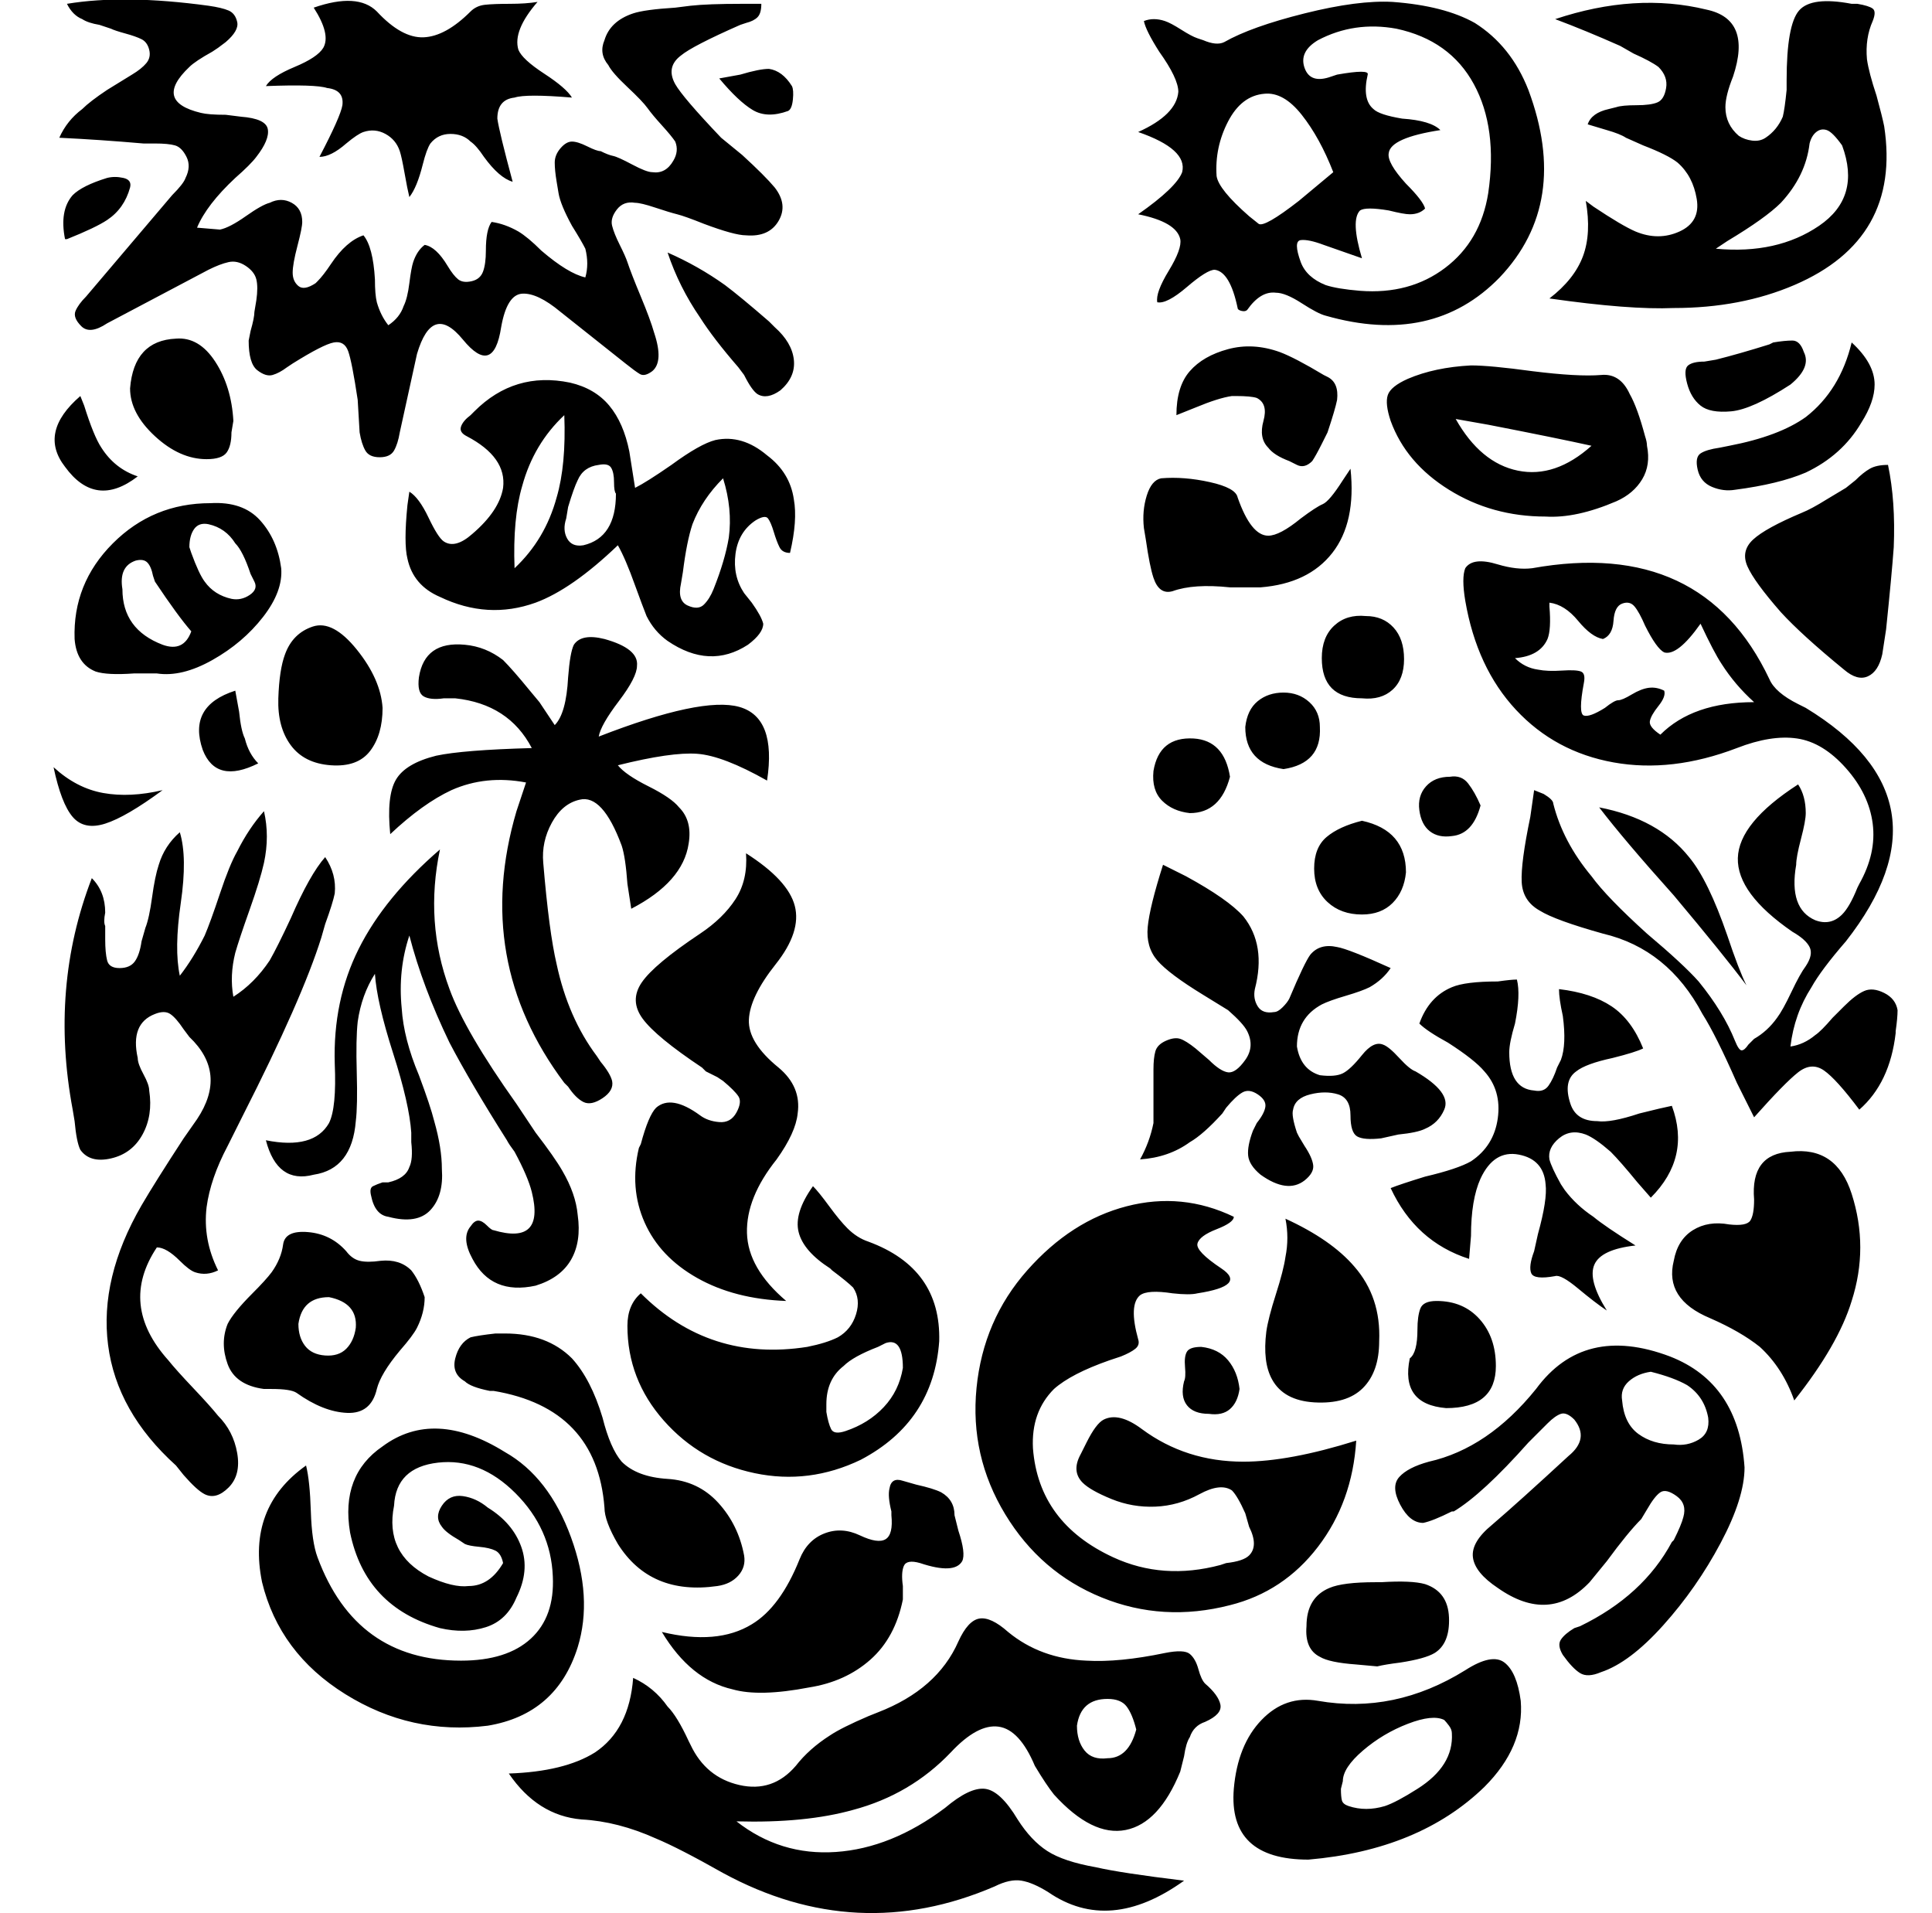 <svg xmlns="http://www.w3.org/2000/svg" viewBox="-10 0 1010 1000"><path d="M585 112q20 4 22 13 1 5-6 16.5t-6 16.5q5 1 15.5-8t14.5-9q8 1 12 20 0 1 2 1.5t3-.5q7-10 15-9 5 0 13.5 5.5T683 165q56 16 91-20 37-39 15-98-9-23-28-35-16-9-43-11-18-1-46 6t-42 15q-4 2-11-1l-3-1q-3-1-8.5-4.5T599 11q-6-2-11 0 1 5 8 16 10 14 10 21-1 12-21 21 26 9 23 21-3 8-23 22zm94-91q19-10 41-6 28 6 40.5 29t7.5 57q-4 25-22.5 39T701 152q-12-1-18-3-10-4-13-12-4-11 0-11.5t12 2.5l20 7q-6-20-1-25 3-2 15 0 8 2 11 2 5 0 8-3-1-4-10-13-10-11-9-16 1-8 27-12-5-5-20-6-12-2-15-5-6-5-3-18 1-3-16 0l-3 1q-11 4-14-4.5t7-14.5zm-28 28q10-1 19.5 11T687 90l-18 15q-18 14-21 12l-5-4q-16-14-17-21-1-15 6-28.5T651 49zm26 684q17 1 25.5-7.5T711 701q1-23-13-39-12-14-36-25 2 10 0 20-1 7-5 19.5t-5 19.5q-2 16 3 25 6 11 22 12zm71-327q-8 0-12.5 5t-3.5 12.5 5.5 11T749 437q11-1 15-16-3-7-6.5-11.5T748 406zM585 69zM456 792q1 10-3 12.5t-13.5-2-18.5-1-13 13.5q-10 25-25 34-18 11-47 4 15 25 37 30 14 4 40-1 19-3 32-14.5t17-31.5v-7q-1-7 .5-10.5t8.5-1.5q18 6 22-1 2-4-2-16l-2-8q0-8-7-12-4-2-13-4l-7-2q-6-2-7 4-1 4 1 12zm217 58q-1 12 7 16 5 3 19 4l11 1q4-1 12-2 13-2 18-5 8-5 7.5-18.5T735 828q-7-2-23-1h-3q-17 0-24 3-12 5-12 20zm259-582q-19 8-25.5 14t-3 14 17.5 24q11 12 33 30 7 6 12.5 3.5T974 342l2-13q3-29 4-43 1-24-3-43-6 0-9.5 2t-7.5 6l-5 4-10 6q-8 5-13 7zm-81-35q0-2-1-5-4-15-8-22-5-11-15-10-12 1-36-2-22-3-32-3-19 1-33 7-9 4-10.5 8.5T717 220v0q8 22 30.5 36t50.5 14q16 1 37-8 9-4 13.5-11.5T851 233zm-100-14q6 1 17 3 36 7 54 11-19 17-38.5 13T751 219zm49-63q42 6 65 5 35 0 63-12 56-24 47-83-1-5-4-16-4-12-5-19-1-11 3-20 2-5 0-6.5T961 2h-3q-21-4-27.5 3.5T924 42v5q-1 10-2 14-3 7-9 11-3 2-7 1.5t-7-2.5q-7-6-7-15 0-6 4-16 10-30-14-35-37-9-79 5 16 6 34 14l7 4q9 4 13 7 5 5 4 11t-4.5 7.5-11 1.5-10.5 1l-4 1q-9 2-11 8l10 3q7 2 10 4l9 4q13 5 18 9 8 7 10 19t-9 17-23 0q-7-3-22-13l-4-3q3 17-1.5 29T800 156zm136-81q1-4 3.5-6t5.5-1 8 8q10 27-12 42t-54 12l6-4q20-12 28-20 13-14 15-31zM783 512q-3 0-10 1-17 0-24 3-12 5-17 19 4 4 15 10 14 9 19 15 9 10 7 24.5T759 607q-7 4-24 8-13 4-18 6 13 28 41 37l1-12q0-19 5-30 7-15 20-12.5t14 15.5q1 8-4 26l-2 9q-3 8-1.5 11.5T803 667q3-1 12 6.5t15 11.5q-10-16-6.5-24t21.5-10q-16-10-22-15-9-6-15-14l-2-3q-5-9-6-13-1-6 5-11t14-2q5 2 13 9 5 5 14 16l7 8q21-21 11-48-5 1-17 4-15 5-22 4-11 0-14-9-4-12 3-17 5-4 19-7 12-3 16-5-6-15-16.5-22t-27.5-9q0 5 2 14 2 15-1 23l-2 4q-2 6-4.5 9.5T792 570q-13-1-13-20 0-5 3-15 3-15 1-23zm-528 84q1 2 4 6 7 13 9 21 7 28-20 20-1 0-3.5-2.5T240 638t-4 3q-5 6 1 17 10 19 33 14 13-4 18.5-13.5T292 635q-1-11-8-23-4-7-14-20l-10-15q-27-38-35-60-13-35-5-73-29 25-42.5 52T165 556q1 23-3 31-8 14-33 9 6 23 25 18 20-3 22-28 1-8 .5-25.5t.5-26.5q2-14 9-25 1 15 9.5 41.5T205 592v5q1 9-1 13-2 6-11 8h-3q-3 1-5 2t-1 5q2 10 9 11 15 4 22-3.5t6-21.5q0-11-4-25-2-8-8-24-8-19-9-35-2-20 4-38 7 27 21 56 11 21 30 51zm491 140q26 0 26-22 0-15-8.5-24.5T741 680q-7 0-8.5 4t-1.5 11q0 12-4 15-5 24 19 26zm217-515q7-11 7-20 0-11-12-22-6 25-24 39-14 10-40 15l-5 1q-7 1-10 3t-1.5 8.5 7.5 9 12 1.5q23-3 37-9 19-9 29-26zm-30-37q-2-6-6-6t-10 1l-2 1q-16 5-28 8l-6 1q-6 0-8.5 2t-.5 9.5 7 11.5 16 3 31-14q11-9 7-17zm-265 59q4 2 8-2 2-3 5-9l3-6q4-12 5-17 1-9-5-12l-2-1q-15-9-23-12-14-5-27-1.5T612 194t-7 23l10-4q12-5 19-6h2q8 0 11 1 6 3 3.5 12t2.5 14q3 4 11 7zm-7 119q-8 0-13.5 4.5T641 380q0 19 20 22 20-3 19-22 0-8-5.5-13t-13.5-5zm43-40q-10-1-16.5 5t-6.5 17q0 21 21 21 10 1 16-4.5t6-16-5.5-16.5-14.5-6zm-2 156q10 0 16-6t7-16q0-22-23-27-12 3-18.5 8.5T677 454t7 17.5 18 6.5zM597 250q-5 1-7.5 9t-1.5 17l1 6q2 14 4 20 3 9 10 7 11-4 30-2h16q25-2 37.5-18t9.5-44l-4 6q-7 11-10.5 12.5T670 271q-11 9-17 9-9 0-16-20-1-5-14.5-8t-25.5-2zm25 489q7 1 11-2.5t5-10.5q-1-9-6-15t-14-7q-6 0-7.5 2.5t-1 8-.5 7.5q-2 8 1.5 12.5T622 739zm27-125q14 10 23 3 5-4 4.5-8t-4.5-10l-3-5-1-2q-3-9-2-12 1-6 9-8t14.5 0 6.5 11 3.5 11 12.5 1l9-2q10-1 14-3 7-3 10-10 4-9-15-20-3-1-8.5-7t-8.5-7q-5-2-11 5.5t-10 9.5-12 1q-10-3-12-15 0-15 13-22 4-2 12.5-4.5T706 516q7-4 11-10-22-10-28-11-9-2-14 4-3 4-11 23-1 2-3.5 4.5T656 529q-6 1-8.5-3t-1.5-9q6-23-6-38-8-9-30-21l-12-6q-7 22-8 32.5t5 17.5 24 18l13 8q8 7 10 11 4 8-1 15t-9 6.5-10-6.5l-7-6q-5-4-8-5t-7.5 1-5.5 5.5-1 9.5v28q-2 10-7 19 15-1 26-9 7-4 17-15l2-3q5-6 8.5-8t8 1 4 6.5-4.5 8.5l-2 4q-3 8-2.5 13t6.5 10zm-56-211q-1 10 4.5 15.5T612 425q16 0 21-19-3-19-19-20-18-1-21 17zM137 297q-2-15-11-25t-26-9q-30 0-51 21t-20 50q1 13 11 17 6 2 20 1h12q13 2 29-7t26.5-22.5T137 297zm-62 40q-21-8-21-29-2-12 7-15 4-1 6 1t3 7l1 3q12 18 19 26-4 11-15 7zm36-24q-9-2-14-9-3-4-7-15l-1-3q0-6 2.5-9.5T99 274q9 2 14 10 4 4 8 16l2 4q2 4-2.5 7t-9.5 2zM78 711q-26-29-6-59 5 0 12 7 5 5 8 6 6 2 12-1-8-16-6-33 2-15 11-32l8-16q31-61 41-93l2-7q4-11 5-16 1-10-5-19-8 9-18 32-7 15-11 22-8 12-19 19-2-11 1-23 2-7 7.5-22.5T128 451q3-14 0-27-8 9-14 21-4 7-9 22t-8 22q-6 12-13 21-3-14 .5-38t-.5-37q-8 7-11 17-2 6-3.5 17T66 485l-2 7q-1 7-3.5 10.5t-8 3.5-6.5-4-1-11v-7q-1-2 0-7 0-11-7-18-22 57-10 121l1 6q1 11 3 15 5 7 16 4.5T64.5 593t3.5-23q0-3-3-8.5t-3-8.5q-4-18 9-23 5-2 8 0t7 8l3 4q20 19 4 43l-7 10q-15 23-22 35-22 38-17.5 73T82 766l4 5q7 8 11 10 6 3 12.5-3.5t4.5-18-10-19.5q-4-5-13-14.5T78 711zm214 150q8-26-3.5-57.5T254 759q-37-23-64-3-22 15-17 45 8 39 47 50 13 3 24-.5t16-15.5q7-14 2.5-26.5T245 788q-6-5-13-6t-11 5 0 11q2 3 9 7l3 2q2 1 7.5 1.5t8.5 2 4 6.5q-7 12-18 12-8 1-21-5-23-12-18-37 1-20 23-22.5t40.5 16T279 824q1 21-11.5 32.5T231 868q-55 0-75-54-3-8-3.5-24t-2.5-24q-31 22-23 61 9 37 43.5 58.5T245 902q36-6 47-41zM58 98q1-4-3.5-5T46 93q-13 4-18 9-7 8-4 23h1q15-6 21-10 9-6 12-17zm4 151q-12-4-19-15-4-6-9-22l-2-5q-22 19-8 37 16 22 38 5zm13 164q-17 4-31 1.5T18 401q4 19 10 26t17 3.5T75 413zm624 340q-35 11-59 11-30 0-53-17-12-9-20-5-4 2-9 12l-3 6q-5 9 1 15 4 4 15 8.5t23 4 23-6.5 17-2q3 3 7 12l2 7q5 10 0 15-3 3-12 4l-3 1q-30 8-56-4-39-18-42-57-1-19 11-31 9-8 29-15l6-2q5-2 7.5-4t1.5-5q-5-18 1-23 4-3 17-1 9 1 13 0 26-4 12.5-13T616 650t10-7.5 9-6.5q-27-13-56-5.5T527 664t-26.5 61.5 15 66T566 835t67 4q28-7 46-30.5t20-55.5zm-79 127q-2-2-3.5-7.5t-4.5-8-13-.5q-24 5-41 4-24-1-41-15-9-8-15-7t-11 12q-11 25-42 37l-5 2q-14 6-20 10-11 7-18 16-12 14-29.5 10T351 912l-1-2q-6-13-11-18-7-10-18-15-2 27-20 39-16 10-45 11 15 22 38 24 19 1 39 10 12 5 35 18 70 38 142 7 8-4 14-3t14 6q32 22 71-6-33-4-46-7-17-3-25.5-8.5T522 951q-9-15-17-16t-21 10q-28 21-57 23t-52-16q36 1 61-6 30-8 51-30 14-15 25-13.5t19 20.5q6 10 10 15 20 22 37.5 18.5T607 926l2-8q1-7 3-10 2-6 8-8 9-4 8-9t-8-11zm-51 39q-8 1-12-4t-4-13q2-14 16-14 7 0 10 4t5 12q-4 15-15 15zm187-46q-37 23-77 16-17-3-29.5 10T635 935q-3 37 39 37 58-5 92-38 21-21 19-45-2-15-8.5-20t-20.5 4zm-25 62q-11 7-17 9-10 3-19 0-3-1-3.5-3t-.5-6l1-4q0-7 10.5-16t23.5-14 19-2q1 1 2.5 3t1.5 4q1 17-18 29zm244-416q-6-3-10.5-1t-10.5 8l-6 6q-6 7-9 9-6 5-13 6 2-17 11-31 5-9 18-24 58-74-21-122l-4-2q-12-6-15-13-35-74-124-58-8 1-18-2-13-4-17 2-2 5 0 17 6 35 26.5 57t51 27.5T898 391q18-7 31.5-5t25.5 15.5 14 29-7 31.5l-1 2q-4 10-8 14-6 6-14 3-14-6-10-29 0-4 2.5-13.5T934 425q0-9-4-15-31 20-31.5 38.5T927 487q7 4 9 8t-2 10q-3 4-7.5 13.5T919 532q-5 7-12 11l-3 3q-2 3-3.5 3t-3.5-5q-6-15-19-31-8-9-27-25-21-19-29-30-15-18-20-38 0-2-5-5l-5-2-2 14q-5 24-4.5 34t9.5 15q8 5 33 12 34 8 52 42 7 11 18 36l9 18q16-18 23-23.5t13.5-1T962 580q16-14 19-40v-1q1-7 1-11-1-6-7-9zM858 384q-6-4-5.5-7t4.5-8 3-8q-4-2-8-1.5t-9 3.5-7 3-7 4q-8 5-11 4t0-17q1-5-1.5-6t-10-.5-12.5-.5q-7-1-12-6 13-1 17-10 2-5 1-17v-2q8 1 15 9.5t13 9.5q5-2 5.5-9.5t4.5-9 6.5 1.5 5.5 10q6 12 10 14 7 2 19-15v0q7 15 11 21 7 11 17 20-32 0-49 17zm-32 38q13 17 39 46 26 31 38 47-4-8-10-26-10-29-20-41-16-20-47-26zm37 287q-45-17-70 17-25 31-56 38-11 3-15.5 8t.5 14.5 12 9.5q5-1 15-6h1q15-9 39-36l10-10q4-4 7-5t7 3q8 10-3 19-26 24-40 36-11 9-10 17t13 16q27 19 48-3l9-11q11-15 18-22l3-5q4-7 7-9t8.5 2 3.5 11q-1 4-5 12l-1 1q-15 28-48 44l-3 1q-5 3-7 6t1 8v0q5 7 9 9.5t11-.5q15-5 32.5-24.5t30-43T902 767q-3-44-39-58zm2 46q-11 0-18.5-5.5T838 732q-1-6 3.5-10t11.5-5q12 3 19 7 9 6 11 17 1 8-5 11.5t-13 2.5zm61-153q-21 1-19 25 0 8-2 11t-11 2q-11-2-19 3t-10 16q-5 20 19 30 16 7 26 15 12 11 18 28 23-29 30-52 9-28 0-56-8-25-32-22zM96 392q7 18 29 7-5-5-7-13-2-4-3-14l-2-11q-25 8-17 31zm328 271 1 1q8 6 11 9 4 6 1.5 14t-9.5 12q-6 3-16 5-51 8-87-28-7 6-7 17 0 28 19 49.5t47.5 27.5 55.5-7q38-20 41-62 1-38-37-52-6-2-11-7-4-4-9.5-11.5T415 620q-10 14-7.5 24t16.5 19zm29 39q9-3 9 13-2 12-10 20.5T432 748q-6 2-7.5-1t-2.5-9v-4q0-13 9-20 5-5 18-10zM194 436q17-16 32-23 18-8 39-4l-5 15q-23 78 25 142l2 2q4 6 8 8t10-2 5-9q-1-4-6-10l-2-3q-15-20-21-48-4-17-7-53-1-11 4.5-21t14.5-12q12-3 22 24 2 6 3 20l2 13q27-14 30-34 2-12-5-19-4-5-16-11t-16-11q28-7 41.5-6t36.5 14q5-33-14.5-38.5T303 385q1-6 10.5-18.5T323 348q1-9-17-14-12-3-16 3-2 4-3 17-1 19-7 25l-8-12-5-6q-9-11-14-16-9-7-20-8-21-2-24 17-1 8 2.5 10t10.5 1h6q28 3 40 26-36 1-50 4-16 4-21 12.5t-3 28.5zm54 291q54 9 58 61 0 7 7 19 17 27 52 22 7-1 11-5.5t3-10.5q-3-16-13.5-27.5T339 773t-24-9q-6-7-10-23-6-20-16-31-13-13-35-13h-5q-9 1-13 2-6 3-8 11t5 12q3 3 13 5zM112 220q-1-18-9.5-31T82 177q-22 1-24 26 0 13 13 25t27 12q8 0 10.5-3.5T111 226zm77 439q-7 1-11 0t-7-5q-8-9-20-10t-13 6.5-6 14.5q-3 4-10 11-10 10-13 16-4 10 0 21t19 13h4q10 0 13 2 14 10 26.5 10.5T187 726q2-8 12-20 7-8 9-12 4-8 4-16-3-9-7-14-6-6-16-5zm-13 35q-1 7-5 11t-11 3.5-10.5-5T146 692q2-14 16-14 15 3 14 16zm14-324q-1-15-13.5-30.5t-23-12T139 342q-3 8-3.5 23t6.5 24.5 21 10.5 20.5-7.5T190 370zM157 82q6 0 14-7 6-5 9-6 6-2 11.5 1t7.5 9q1 3 2.5 11.5T204 103q4-5 7-17 2-8 4-11 4-5 10.5-5t10.5 4q3 2 7 8 8 11 15 13-7-26-8-33 0-10 9-11 6-2 30 0-3-5-14.5-12.5T261 26q-3-10 10-25-6 1-14.5 1t-13 .5T236 6q-13 13-24.5 13.5T187 6q-10-10-33-2 9 14 5 21-3 5-15 10t-15 10q26-1 32 1 9 1 8 9-1 6-12 27zm223 364q1 14-5.5 24T356 488q-24 16-30.5 25.5t.5 19 31 25.5l2 2 6 3 3 2q6 5 8 8t-1 8.5-9 5-10-3.5q-15-11-23-4-4 4-8 19l-1 2q-5 21 3 39t27.5 29 46.5 12q-20-17-20.5-35.5T396 606q10-14 11-24 2-14-10-24-16-13-15.5-25t14-29 10-30.5T380 446zm22-388q2-1 2.5-6t-.5-7q-5-8-12-9-5 0-15 3l-11 2q10 12 17.5 16.5t18.5.5zM21 72q21 1 44 3h6q7 0 10.5 1t6 6-.5 11q-1 3-7 9l-45 53q-4 4-5.5 7.5t3 8T46 169l53-28q6-3 10.5-4t9 2 5.5 7 0 11l-1 6q0 3-2 10l-1 5q0 12 4.5 15.5t8 2.5 7.5-4l3-2q16-10 21.5-11t7.5 4.5 5 25.5l1 17q1 6 3 9.5t7.5 3.5 7.5-3.5 3-9.5l9-41q8-27 24-7.5t20-6.5q3-17 11-17.5t20 9.5l34 27q5 4 7.5 5.5t6.5-1.5q6-5 1-20-2-7-7-19t-7-18q-1-3-4-9t-4-10 2.5-8.5 9.5-3.5q3 0 10.5 2.5T344 112t14 5q16 6 22 6 12 1 17-7.5T395 98q-5-6-17-17l-11-9q-20-21-24-28-5-9 3-15 6-5 31-16l3-1q4-1 6-3t2-7h-10q-18 0-27 1l-8 1q-16 1-22 3-12 4-15 14-3 7 2 13 2 4 10 11.5t10.5 11 7.5 9 7 8.5q2 5-1 10-4 7-11 6-3 0-10.5-4t-10-4.5T304 79q-2 0-7-2.5t-8-2.5-6 3.5-3 7.5 1 10l1 6q1 6 7 17 5 8 7 12 2 8 0 15-9-2-23-14-7-7-12-10-7-4-14-5-3 4-3 15 0 7-1.5 11t-6 5-7-1-5.5-7q-6-10-12-11-4 3-6 9-1 3-2 11t-3 12q-2 6-8 10-4-5-6-12-1-4-1-12-1-17-6-23-9 3-17 15-4 6-7 9l-1 1q-6 4-9 1.5t-3-7 2.5-14T148 116q0-7-5.5-10t-11.5 0q-4 1-12.5 7t-13.5 7l-12-1q5-12 20-26 8-7 11-11 7-9 6-14.5T116 61l-8-1q-9 0-13-1-25-6-6-24 3-3 12-8l3-2 4-3q7-6 6-10.5t-4.5-6T99 3v0Q55-3 25 2q3 6 8 8 3 2 9 3l6 2q2 1 7.5 2.5t8.5 3 4 5.5-1.5 7-7.5 6l-13 8q-9 6-13 10-8 6-12 15zm374 99-3-3q-15-13-23-19-14-10-30-17 6 18 17 34 7 11 20 26l3 4q4 8 7 10 5 3 12-2 8-7 7-16t-10-17zm-4 67q-13-11-27-8-8 2-23 13-13 9-19 12l-3-19q-3-15-10.5-24T288 200q-29-6-50 15l-2 2q-4 3-5 6t3 5q21 11 19 27-2 12-16 24-9 8-15 4-3-2-8-12.5T204 257l-1 7q-2 20 0 28 3 14 17 20 25 12 50 3 19-7 43-30 4 7 9 21 4 11 6 16 4 8 11 13 22 15 42 2 8-6 8-11-1-4-6-11l-4-5q-6-9-4.5-20.5T385 272q5-3 6.5-1t3 7 3 8 5.5 3q4-17 2-28-2-14-14-23zm-132 59q-1-26 4-43 6-22 22-37 1 26-4 43-6 22-22 37zm36-12q-6 1-8.5-3.5T286 271l1-6q3-10 5-14 3-7 11-8 5-1 6.5 1.5t1.5 7.5 1 6q0 23-17 27zm68 23q-2 5-5 8t-8.5.5T346 305l1-6q2-16 5-25 5-13 16-24 5 16 3 31-2 12-8 27z"/></svg>
